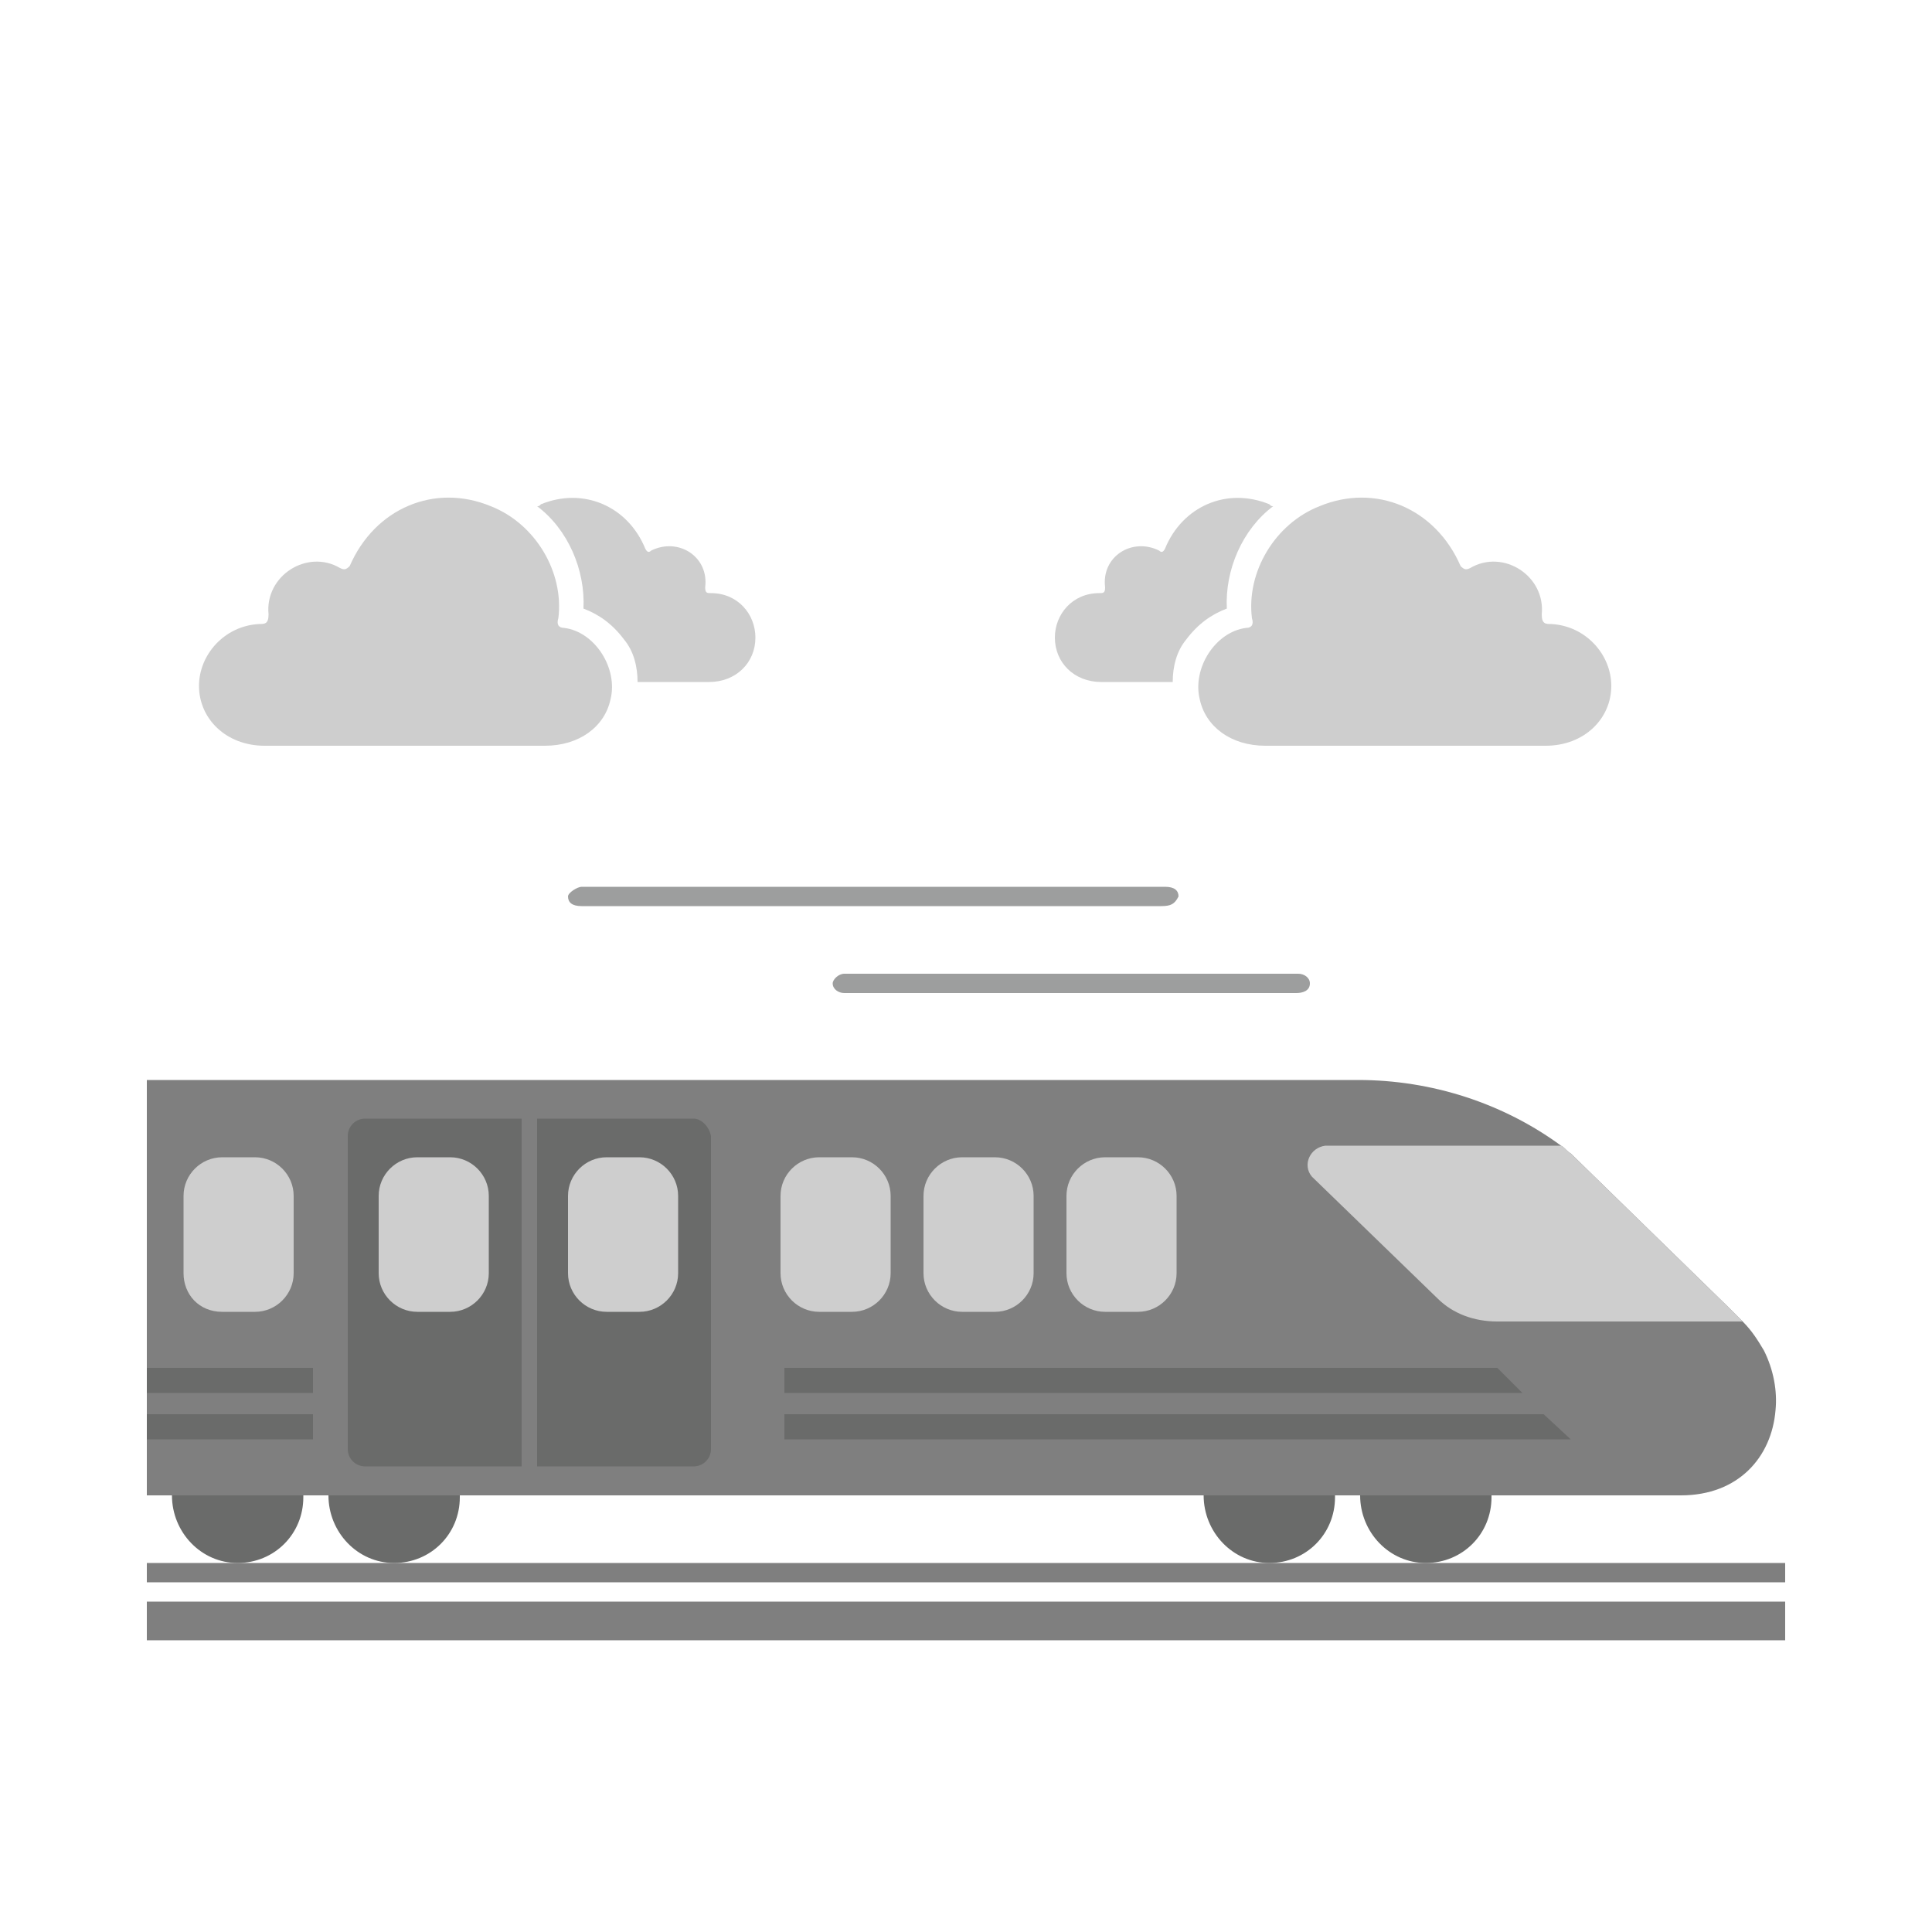 <?xml version="1.0" encoding="utf-8"?>
<!-- Generator: Adobe Illustrator 20.1.0, SVG Export Plug-In . SVG Version: 6.00 Build 0)  -->
<svg version="1.1" id="Layer_1" xmlns="http://www.w3.org/2000/svg" xmlns:xlink="http://www.w3.org/1999/xlink" x="0px" y="0px"
	 viewBox="0 0 100 100" style="enable-background:new 0 0 100 100;" xml:space="preserve">
<style type="text/css">
	.st0{fill:none;stroke:#7F7F7F;stroke-width:2;stroke-miterlimit:10;}
	.st1{fill:none;stroke:#7F7F7F;stroke-miterlimit:10;}
	.st2{fill:#CECECE;}
	.st3{fill:#9D9E9E;}
	.st4{fill:#7F7F7F;}
	.st5{fill:#6A6B6A;}
</style>
<line class="st0" x1="92.4" y1="83.9" x2="7.6" y2="83.9"/>
<line class="st1" x1="92.4" y1="81.4" x2="7.6" y2="81.4"/>
<path class="st2" d="M21.1,38.6c-2.5,0-5,0-7.4,0c-2,0-3.4-1.4-3.4-3.1c0-1.6,1.3-3.1,3.1-3.2c0.3,0,0.5,0,0.5-0.5
	c-0.2-2,2-3.4,3.7-2.4c0.2,0.1,0.3,0.1,0.5-0.1c1.3-3,4.4-4.3,7.3-3.1c2.3,0.9,3.8,3.4,3.5,5.8c-0.1,0.3,0,0.5,0.3,0.5
	c1.6,0.2,2.8,2.1,2.4,3.7c-0.3,1.4-1.6,2.4-3.4,2.4C25.9,38.6,23.5,38.6,21.1,38.6L21.1,38.6z"/>
<path class="st2" d="M39.1,33c0,1.3-1,2.3-2.4,2.3H33c0-0.8-0.2-1.6-0.7-2.2c-0.6-0.8-1.3-1.3-2.1-1.6c0.1-2-0.8-4.1-2.4-5.3
	c0.1,0,0.1,0,0.2-0.1c2.2-0.9,4.5,0.1,5.4,2.3c0.1,0.2,0.2,0.2,0.3,0.1c1.4-0.7,3,0.3,2.8,1.9c0,0.3,0.1,0.3,0.3,0.3
	C38.2,30.7,39.1,31.8,39.1,33z"/>
<path class="st2" d="M72.6,38.6c-2.4,0-4.8,0-7.1,0c-1.8,0-3.1-1-3.4-2.4c-0.4-1.6,0.8-3.5,2.4-3.7c0.3,0,0.4-0.2,0.3-0.5
	c-0.3-2.4,1.2-4.9,3.5-5.8c2.9-1.2,6,0.1,7.3,3.1c0.2,0.2,0.3,0.2,0.5,0.1c1.7-1,3.9,0.4,3.7,2.4c0,0.5,0.2,0.5,0.5,0.5
	c1.8,0.1,3.1,1.6,3.1,3.2c0,1.7-1.4,3.1-3.4,3.1C77.6,38.6,75.1,38.6,72.6,38.6L72.6,38.6z"/>
<path class="st2" d="M56.9,30.7c0.2,0,0.3,0,0.3-0.3c-0.2-1.6,1.4-2.6,2.8-1.9c0.1,0.1,0.2,0.1,0.3-0.1c0.9-2.2,3.2-3.2,5.4-2.3
	c0.1,0.1,0.1,0.1,0.2,0.1c-1.6,1.2-2.5,3.3-2.4,5.3c-0.8,0.3-1.5,0.8-2.1,1.6c-0.5,0.6-0.7,1.4-0.7,2.2H57c-1.4,0-2.4-1-2.4-2.3
	C54.6,31.8,55.5,30.7,56.9,30.7z"/>
<g>
	<path class="st3" d="M67.1,51.4H43.7c-0.3,0-0.6-0.2-0.6-0.5c0-0.2,0.3-0.5,0.6-0.5h23.5c0.3,0,0.6,0.2,0.6,0.5
		C67.8,51.3,67.4,51.4,67.1,51.4z"/>
</g>
<g>
	<path class="st3" d="M60.1,46.9H30.1c-0.5,0-0.7-0.2-0.7-0.5c0-0.2,0.5-0.5,0.7-0.5h30.2c0.5,0,0.7,0.2,0.7,0.5
		C60.8,46.8,60.6,46.9,60.1,46.9z"/>
</g>
<path class="st4" d="M7.6,55.9v21.5H87c3,0,4.7-2,4.9-4.4c0.1-1-0.1-2.1-0.6-3.1c-0.3-0.5-0.6-1-1.1-1.5c-0.3-0.3-0.5-0.5-0.8-0.8
	l-8.1-7.9c-0.2-0.1-0.3-0.3-0.5-0.4c-3-2.2-6.7-3.4-10.5-3.4C70.3,55.9,7.6,55.9,7.6,55.9z"/>
<path class="st2" d="M67.9,60.9l6.5,6.3c0.8,0.8,1.9,1.2,3.1,1.2h12.7c-0.3-0.3-0.5-0.5-0.8-0.8l-8.1-7.9c-0.2-0.1-0.3-0.3-0.5-0.4
	H68.6C67.8,59.4,67.4,60.3,67.9,60.9z"/>
<path class="st2" d="M57.2,67.9h1.7c1.1,0,2-0.9,2-2v-4c0-1.1-0.9-2-2-2h-1.7c-1.1,0-2,0.9-2,2v4C55.2,67,56.1,67.9,57.2,67.9z"/>
<path class="st2" d="M49.8,67.9h1.7c1.1,0,2-0.9,2-2v-4c0-1.1-0.9-2-2-2h-1.7c-1.1,0-2,0.9-2,2v4C47.8,67,48.7,67.9,49.8,67.9z"/>
<path class="st2" d="M42.4,67.9h1.7c1.1,0,2-0.9,2-2v-4c0-1.1-0.9-2-2-2h-1.7c-1.1,0-2,0.9-2,2v4C40.4,67,41.3,67.9,42.4,67.9z"/>
<path class="st2" d="M11.5,67.9h1.7c1.1,0,2-0.9,2-2v-4c0-1.1-0.9-2-2-2h-1.7c-1.1,0-2,0.9-2,2v4C9.5,67,10.3,67.9,11.5,67.9z"/>
<path class="st5" d="M35.9,57.9h-8.1v18h8.1c0.5,0,0.9-0.4,0.9-0.9V58.8C36.7,58.3,36.3,57.9,35.9,57.9z"/>
<path class="st5" d="M18,58.8V75c0,0.5,0.4,0.9,0.9,0.9H27v-18h-8.1C18.4,57.9,18,58.3,18,58.8z"/>
<path class="st5" d="M8.9,77.4c0,1.9,1.5,3.5,3.4,3.5s3.4-1.5,3.4-3.4v-0.1H8.9z"/>
<path class="st5" d="M17,77.4c0,1.9,1.5,3.5,3.4,3.5s3.4-1.5,3.4-3.4v-0.1H17z"/>
<path class="st5" d="M62.3,77.4c0,1.9,1.5,3.5,3.4,3.5c1.9,0,3.4-1.5,3.4-3.4v-0.1H62.3z"/>
<path class="st5" d="M70.4,77.4c0,1.9,1.5,3.5,3.4,3.5s3.4-1.5,3.4-3.4v-0.1H70.4z"/>
<polygon class="st5" points="78.8,72.1 40.6,72.1 40.6,70.8 77.5,70.8 "/>
<polygon class="st5" points="81.3,74.5 40.6,74.5 40.6,73.2 79.9,73.2 "/>
<rect x="7.6" y="70.8" class="st5" width="8.6" height="1.3"/>
<rect x="7.6" y="73.2" class="st5" width="8.6" height="1.3"/>
<path class="st2" d="M31.4,67.9h1.7c1.1,0,2-0.9,2-2v-4c0-1.1-0.9-2-2-2h-1.7c-1.1,0-2,0.9-2,2v4C29.4,67,30.3,67.9,31.4,67.9z"/>
<path class="st2" d="M21.6,67.9h1.7c1.1,0,2-0.9,2-2v-4c0-1.1-0.9-2-2-2h-1.7c-1.1,0-2,0.9-2,2v4C19.6,67,20.5,67.9,21.6,67.9z"/>
</svg>
